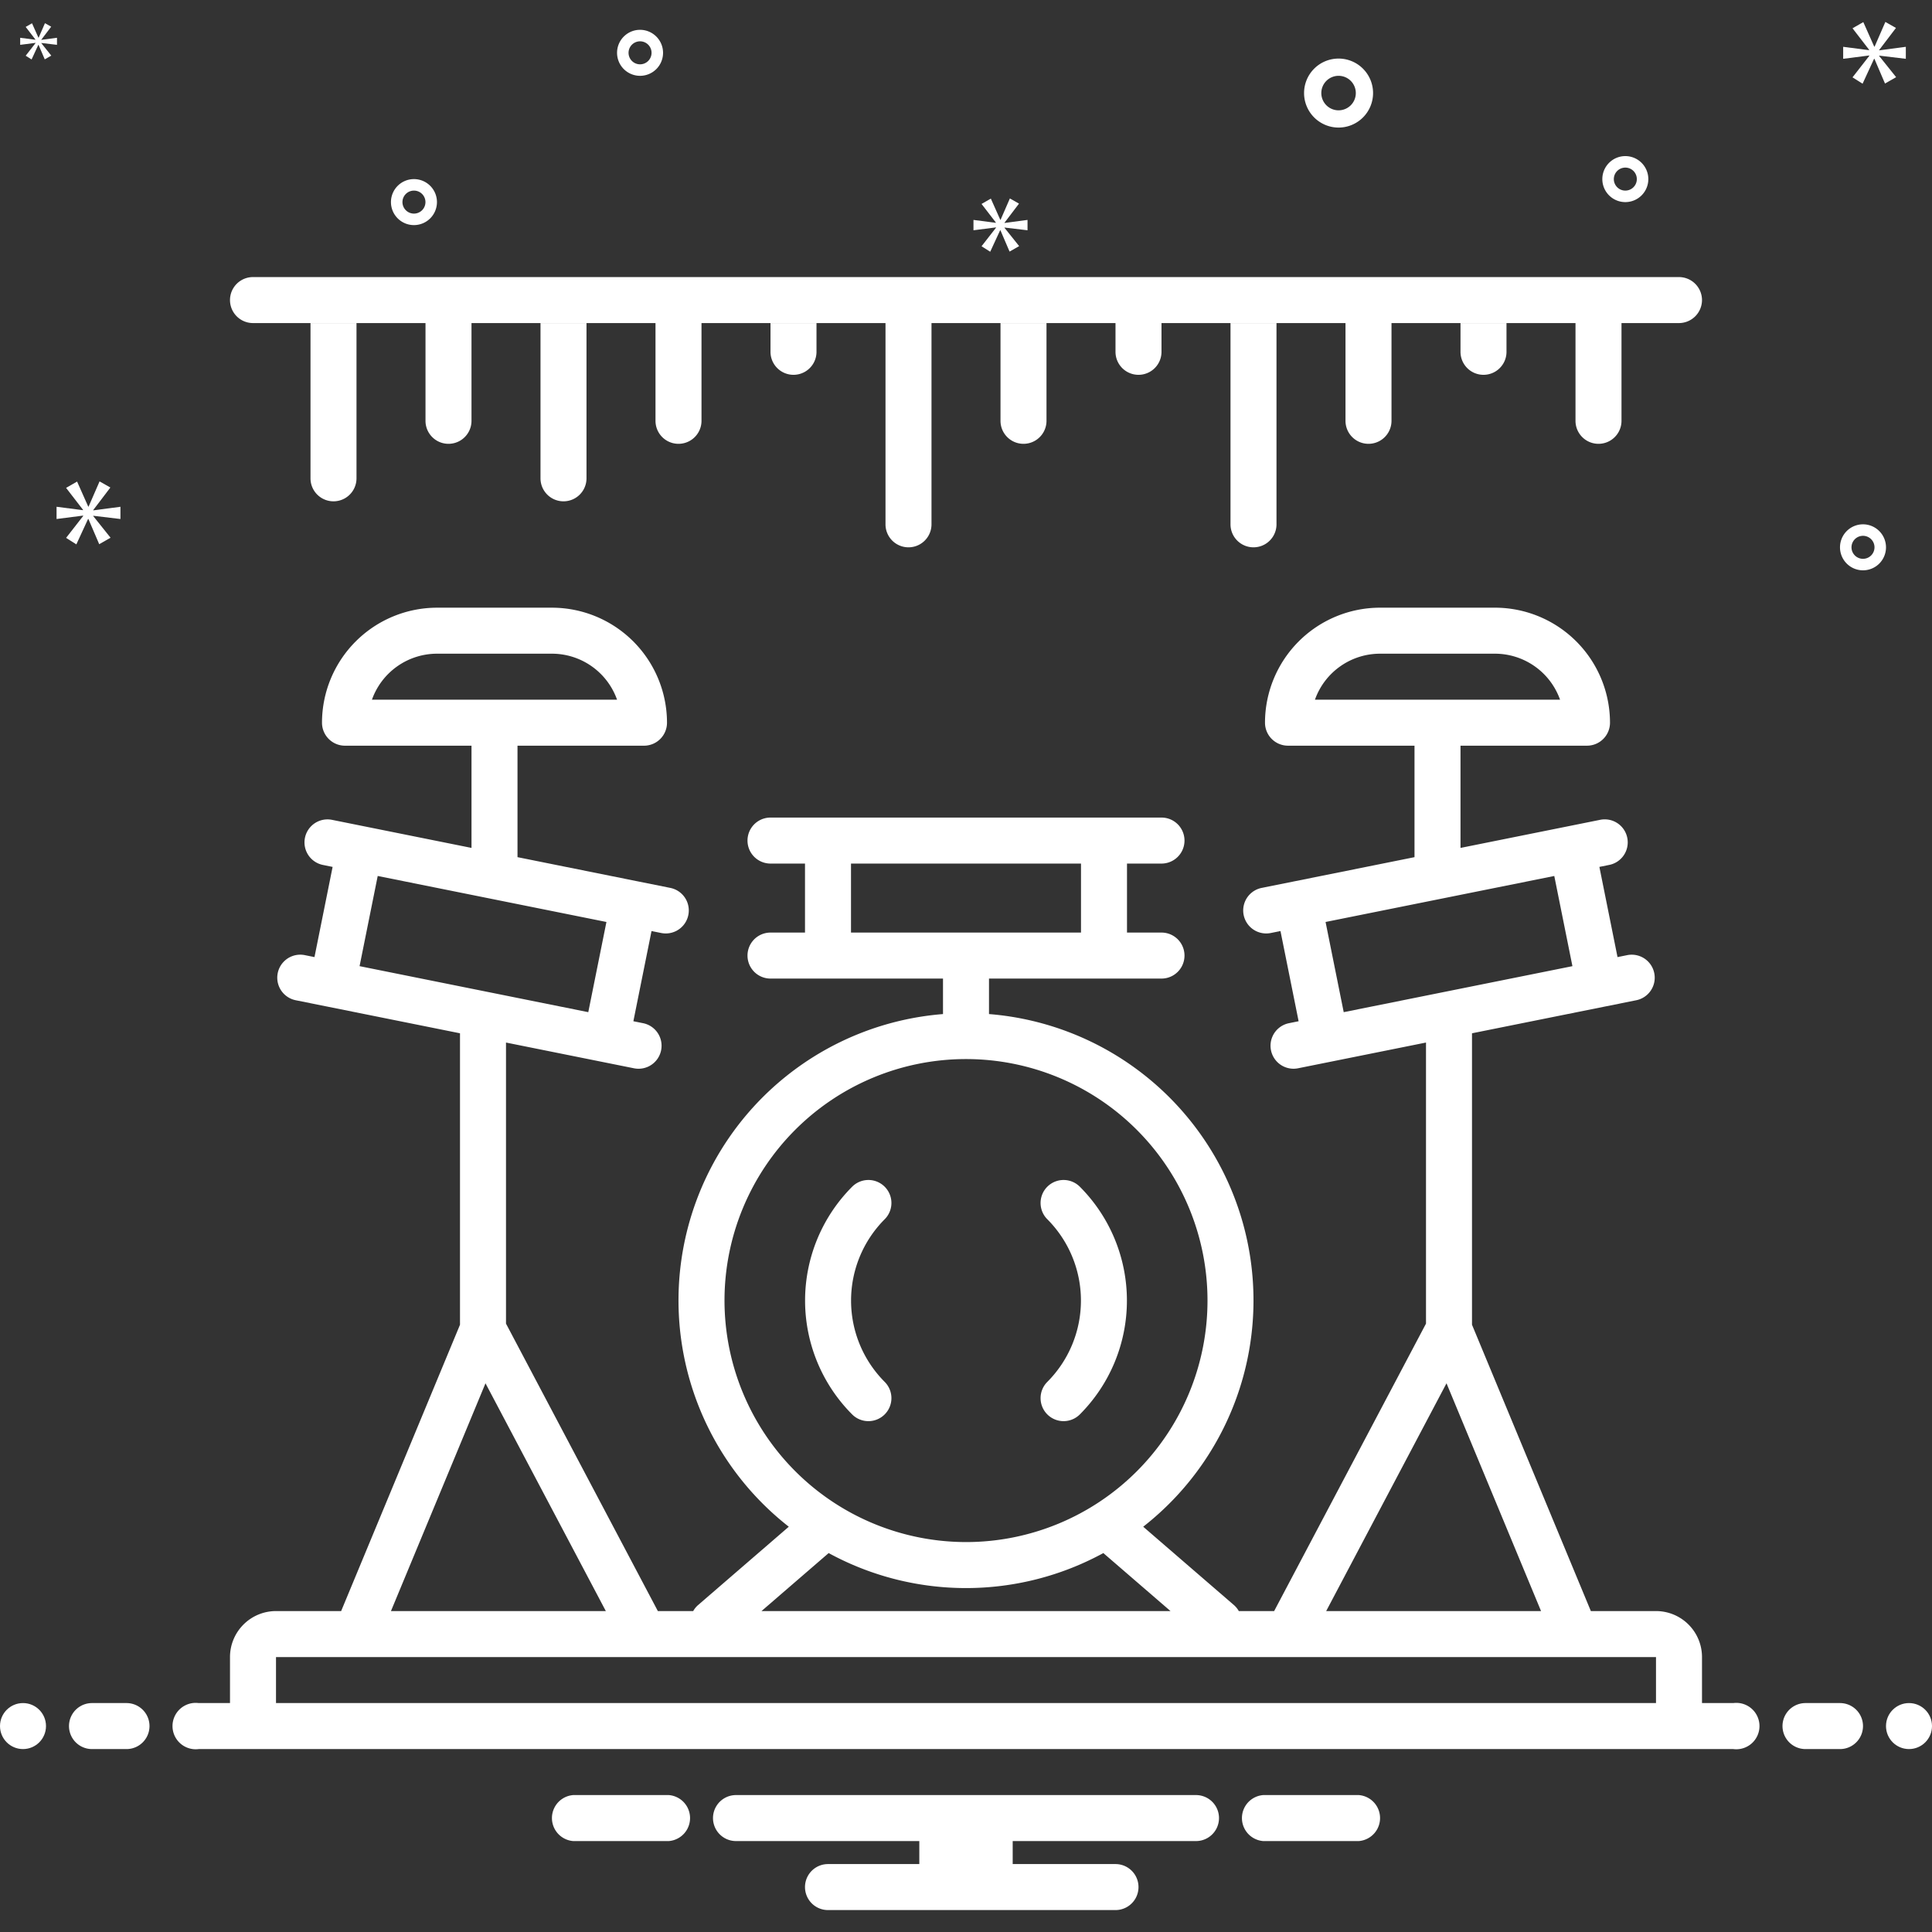 <svg id="SvgjsSvg1240" width="288" height="288" xmlns="http://www.w3.org/2000/svg" version="1.1" xmlns:xlink="http://www.w3.org/1999/xlink" xmlns:svgjs="http://svgjs.com/svgjs"><rect width="100%" height="100%" fill="#333333" stroke="none"/><defs id="SvgjsDefs1241"></defs><g id="SvgjsG1242"><svg xmlns="http://www.w3.org/2000/svg" data-name="Layer 1" viewBox="0 0 168 168" width="288" height="288"><path fill="#ffffff" d="M75.515 123.578a2 2 0 0 0 1.414-3.414 10.013 10.013 0 0 1 0-14.142 2 2 0 0 0-2.828-2.829 14.017 14.017 0 0 0 0 19.8 1.993 1.993 0 0 0 1.414.585zm15.556-.586a2 2 0 0 0 2.828 0 14.017 14.017 0 0 0 0-19.799 2 2 0 0 0-2.828 2.829 10.013 10.013 0 0 1 0 14.142 2 2 0 0 0 0 2.828z" class="color0bceb2 svgShape"></path><circle cx="2" cy="150.093" r="2" fill="#ffffff" class="color2d4356 svgShape"></circle><path fill="#ffffff" d="M11 148.093H8a2 2 0 0 0 0 4h3a2 2 0 0 0 0-4zm149 0h-3a2 2 0 0 0 0 4h3a2 2 0 0 0 0-4z" class="color2d4356 svgShape"></path><circle cx="166" cy="150.093" r="2" fill="#ffffff" class="color2d4356 svgShape"></circle><path fill="#ffffff" d="M118.154 156.093h-8.308a2.006 2.006 0 0 0 0 4h8.308a2.006 2.006 0 0 0 0-4zm-60 0h-8.308a2.006 2.006 0 0 0 0 4h8.308a2.006 2.006 0 0 0 0-4zm45.846 0H64a2 2 0 0 0 0 4h15.94v2H72a2 2 0 0 0 0 4h25a2 2 0 0 0 0-4h-8.94v-2H104a2 2 0 0 0 0-4z" class="color0bceb2 svgShape"></path><path fill="#ffffff" d="M150.721 148.093H148v-4a4 4 0 0 0-4-4h-5.665L128 115.194V89.851l11.482-2.31 2.801-.563a2 2 0 1 0-.789-3.922l-.84.169-1.577-7.843.84-.169a2 2 0 1 0-.79-3.921L127 73.732v-8.89h11a2 2 0 0 0 2-2 10.011 10.011 0 0 0-10-10h-10a10.011 10.011 0 0 0-10 10 2 2 0 0 0 2 2h11v9.694l-10.482 2.109-2.801.563a2 2 0 0 0 .392 3.962 2.044 2.044 0 0 0 .397-.04l.84-.169 1.577 7.842-.84.17a2 2 0 0 0 .393 3.96 2.044 2.044 0 0 0 .397-.039L124 90.656v24.441l-13.205 24.996h-3.073a1.982 1.982 0 0 0-.415-.514l-7.898-6.821A24.98 24.98 0 0 0 86 88.18v-3.087h15a2 2 0 0 0 0-4h-3v-6h3a2 2 0 0 0 0-4H67a2 2 0 0 0 0 4h3v6h-3a2 2 0 0 0 0 4h15v3.087a24.98 24.98 0 0 0-13.409 44.578l-7.898 6.821a1.982 1.982 0 0 0-.415.514h-3.073L44 115.097V90.656l11.127 2.238a2.04 2.04 0 0 0 .397.04 2 2 0 0 0 .392-3.962l-.84-.169 1.578-7.842.84.169a2.04 2.04 0 0 0 .397.04 2 2 0 0 0 .392-3.962l-2.8-.563L45 74.535v-9.692h11a2 2 0 0 0 2-2 10.011 10.011 0 0 0-10-10H38a10.011 10.011 0 0 0-10 10 2 2 0 0 0 2 2h11v8.888l-12.127-2.44a2 2 0 0 0-.79 3.922l.84.17-1.577 7.842-.84-.17a2 2 0 0 0-.79 3.923l2.801.563L40 89.851v25.343l-10.335 24.899H24a4 4 0 0 0-4 4v4h-2.721a2.017 2.017 0 1 0 0 4H150.72a2.017 2.017 0 1 0 0-4Zm-36.378-87.25a6.01 6.01 0 0 1 5.657-4h10a6.01 6.01 0 0 1 5.657 4Zm2.502 27.171-1.578-7.842 19.888-4 1.578 7.842Zm8.938 32.272 8.221 19.807H115.32ZM74 81.093v-6h20v6Zm-11 32a21 21 0 1 1 21 21 21.024 21.024 0 0 1-21-21Zm9.057 21.957a24.96 24.96 0 0 0 23.886 0l5.84 5.043H66.217ZM32.343 60.843a6.01 6.01 0 0 1 5.657-4h10a6.01 6.01 0 0 1 5.657 4Zm-1.076 23.17 1.578-7.842 19.888 4.001-1.578 7.842Zm10.95 36.273 10.464 19.807H33.996ZM24 148.093v-4h120v4Z" class="color2d4356 svgShape"></path><path fill="#ffffff" d="M31 28.093v13.5a2 2 0 0 1-4 0v-13.5zm20 0v13.5a2 2 0 0 1-4 0v-13.5zm20 0v2.5a2 2 0 0 1-4 0v-2.5zm20 0v8.5a2 2 0 0 1-4 0v-8.5zm20 0v17.5a2 2 0 0 1-4 0v-17.5zm20 0v2.5a2 2 0 0 1-4 0v-2.5z" class="color0bceb2 svgShape"></path><path fill="#ffffff" d="M148 26.093a2.006 2.006 0 0 1-2 2h-5v8.5a2 2 0 0 1-4 0v-8.5h-16v8.5a2 2 0 0 1-4 0v-8.5h-16v2.5a2 2 0 0 1-4 0v-2.5H81v17.5a2 2 0 0 1-4 0v-17.5H61v8.5a2 2 0 0 1-4 0v-8.5H41v8.5a2 2 0 0 1-4 0v-8.5H22a2 2 0 0 1 0-4h124a2.006 2.006 0 0 1 2 2zm-31.603-15a3 3 0 1 0-3-3 3.003 3.003 0 0 0 3 3zm0-4.5a1.5 1.5 0 1 1-1.5 1.5 1.501 1.501 0 0 1 1.5-1.5zm-60.74-4a2 2 0 1 0 2 2 2.002 2.002 0 0 0-2-2zm0 3a1 1 0 1 1 1-1 1.001 1.001 0 0 1-1 1zm85.676 7.981a2 2 0 1 0 2 2 2.002 2.002 0 0 0-2-2zm0 3a1 1 0 1 1 1-1 1.001 1.001 0 0 1-1 1zM162 45.593a2 2 0 1 0 2 2 2.002 2.002 0 0 0-2-2zm0 3a1 1 0 1 1 1-1 1.001 1.001 0 0 1-1 1zM37.996 17.574a2 2 0 1 0-2 2 2.002 2.002 0 0 0 2-2zm-3 0a1 1 0 1 1 1 1 1.001 1.001 0 0 1-1-1z" class="color2d4356 svgShape"></path><path fill="#ffffff" d="m8.111 44.348 1.486-1.955-.939-.532-.954 2.19h-.032l-.969-2.175-.956.548 1.472 1.909v.031l-2.301-.297v1.064l2.316-.297v.031l-1.487 1.908.892.564 1.018-2.206h.031l.939 2.19.986-.563-1.502-1.878v-.031l2.362.282v-1.064l-2.362.313v-.032zM3.09 3.746l-.856 1.099.513.325.586-1.271h.018l.541 1.262.567-.325-.864-1.081v-.018l1.36.162v-.613l-1.36.18v-.017l.856-1.127-.541-.306-.55 1.261h-.018l-.558-1.252-.55.315.847 1.1v.018l-1.325-.172v.613l1.334-.171v.018zM165.724 5.114V4.071l-2.317.307v-.031l1.459-1.918-.921-.522-.936 2.148h-.032l-.95-2.133-.938.537 1.444 1.873v.031l-2.257-.292v1.043l2.272-.291v.031l-1.459 1.872.875.553.999-2.165h.029l.921 2.149.968-.552-1.474-1.842v-.031l2.317.276zM87.351 19.362l1.258-1.655-.794-.45-.807 1.853h-.027l-.821-1.84-.808.464 1.245 1.615v.026l-1.947-.251v.9l1.96-.251v.026l-1.258 1.615.754.477.862-1.867h.026l.794 1.853.834-.476-1.271-1.589v-.026l1.999.238v-.9l-1.999.264v-.026z" class="color0bceb2 svgShape"></path></svg></g></svg>